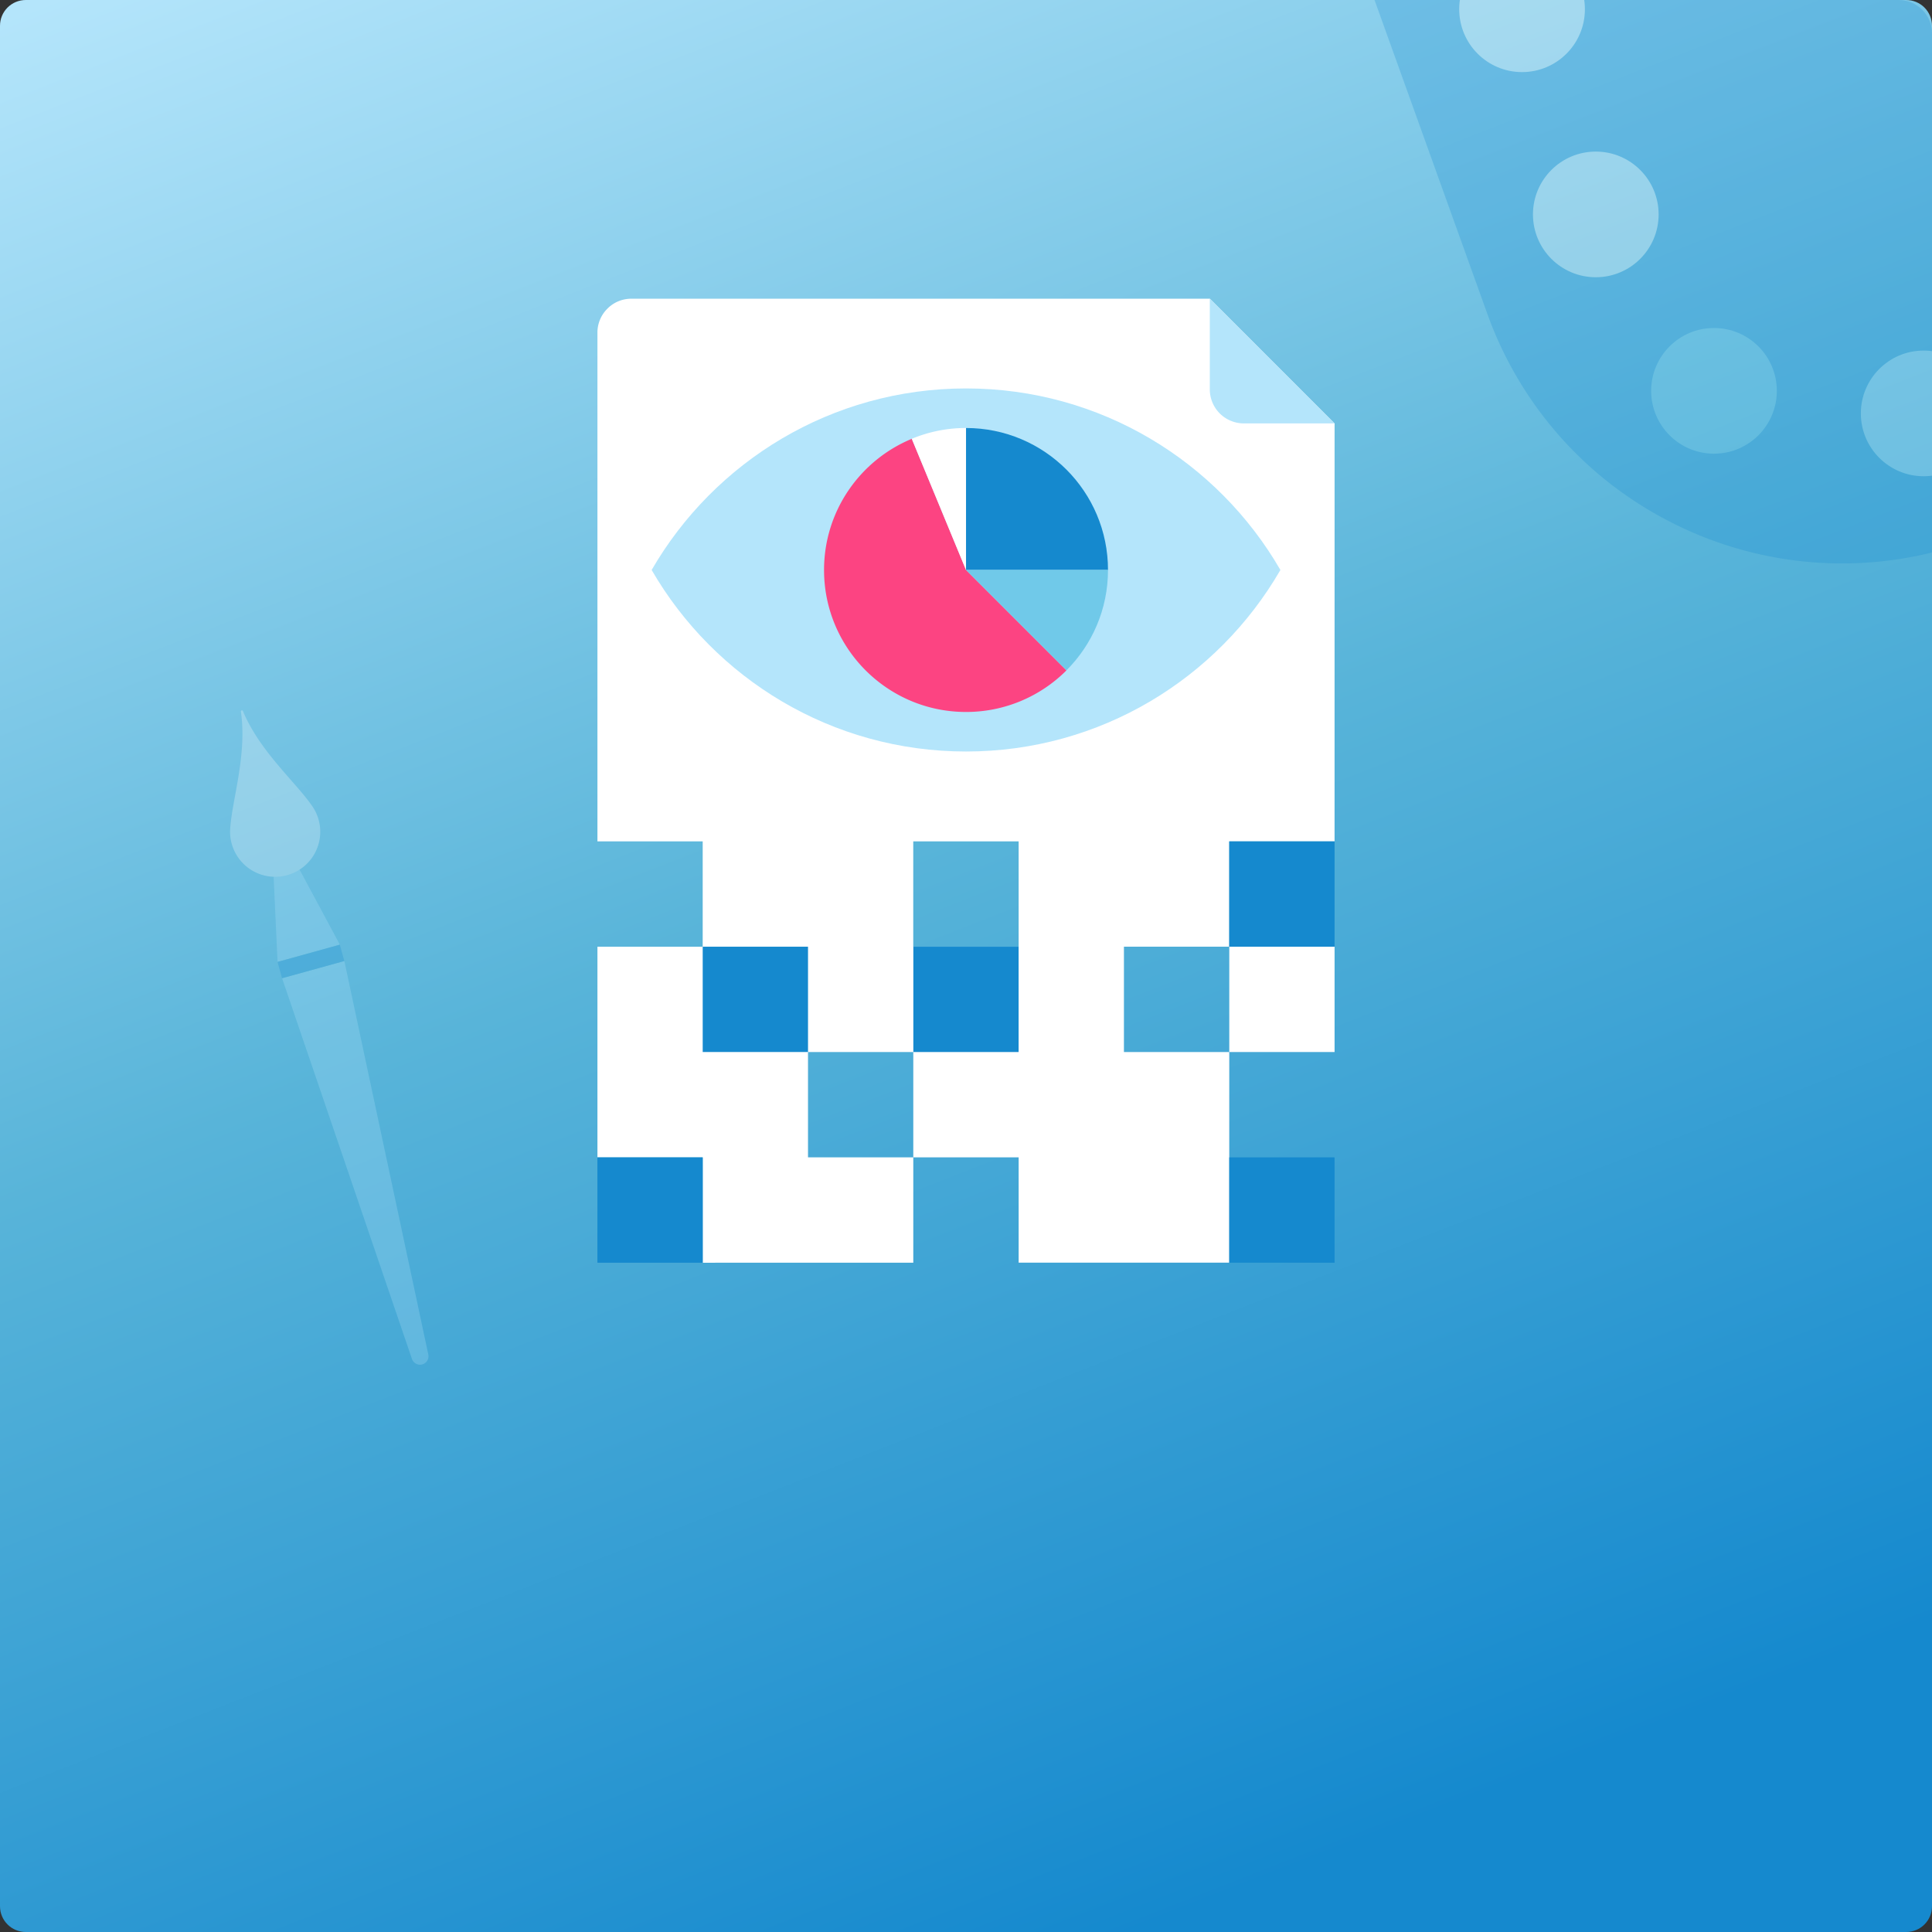 <svg xmlns="http://www.w3.org/2000/svg" xmlns:xlink="http://www.w3.org/1999/xlink" width="150" height="150">
  <rect width="100%" height="100%" fill="#333333" stroke="none"/>
  <defs>
    <path id="a" d="M150 148a2 2 0 0 1-2 2H2a2 2 0 0 1-2-2V2a2 2 0 0 1 2-2h146a2 2 0 0 1 2 2v146z"/>
  </defs>
  <clipPath id="b">
    <use xlink:href="#a" overflow="visible"/>
  </clipPath>
  <linearGradient id="c" gradientUnits="userSpaceOnUse" x1="102.645" y1="145.739" x2="39.888" y2="-14.851">
    <stop offset=".007" stop-color="#1589ce"/>
    <stop offset=".497" stop-color="#58b4d9"/>
    <stop offset=".996" stop-color="#b4e5fb"/>
  </linearGradient>
  <path clip-path="url(#b)" fill="url(#c)" d="M0 0h150v150H0z"/>
  <path fill="#FFF" d="M93.931 23.191H49.026c-.679 0-1.356.255-1.867.773a2.606 2.606 0 0 0-.774 1.866v39.494h8.172v8.178h-8.172v16.353h8.172v8.183l16.351-.002v-8.181h-8.174v-8.176h8.174v8.176h8.18v8.178H95.44V81.679h-8.178v-8.177h8.178v-8.176h8.175l.002-32.448-9.686-9.687zM79.087 73.502h-8.182v-8.178h8.182v8.178z"/>
  <path fill="#FFF" d="M95.441 73.502h8.175v8.177h-8.175z"/>
  <path fill="#B4E5FB" d="M103.615 32.873h-7.042a2.642 2.642 0 0 1-2.644-2.642v-7.044l9.686 9.686z"/>
  <path d="M70.911 73.502h8.174v8.177h-8.174zM95.44 89.859h8.175v8.178H95.44zm-.002-24.533h8.177v8.176h-8.177zm-40.88 8.176h8.176v8.176h-8.176zM46.383 89.86h8.175v8.177h-8.175z" fill="#1589CE"/>
  <path fill="#B4E5FB" d="M75.003 30.158c-10.434 0-19.535 5.672-24.41 14.095 4.875 8.423 13.977 14.094 24.41 14.094s19.535-5.671 24.407-14.094c-4.872-8.423-13.973-14.095-24.407-14.095z"/>
  <path fill="#FC4482" d="M82.798 52.05a10.993 10.993 0 0 1-7.797 3.227c-6.089 0-11.022-4.939-11.022-11.022 0-4.593 2.812-8.533 6.812-10.185l4.211 10.185 7.796 7.795z"/>
  <path fill="#1589CE" d="M86.025 44.252H75.001V33.23c6.091 0 11.024 4.937 11.024 11.022z"/>
  <path fill="#70C9E9" d="M86.025 44.252c0 3.046-1.231 5.798-3.228 7.796L75 44.252h11.025z"/>
  <path fill="#FFF" d="M75.001 33.23v11.024L70.79 34.069a10.896 10.896 0 0 1 4.211-.839z"/>
  <defs>
    <path id="d" d="M150 2.59A2.589 2.589 0 0 0 147.411 0H98.636a2.59 2.59 0 0 0-2.591 2.59v48.775a2.59 2.59 0 0 0 2.591 2.59h48.775a2.59 2.59 0 0 0 2.589-2.59V2.59z"/>
  </defs>
  <clipPath id="e">
    <use xlink:href="#d" overflow="visible"/>
  </clipPath>
  <g opacity=".25" clip-path="url(#e)">
    <path fill="#1589CE" d="M169.496 26.944c3.445-7.311 3.601-15.325 1.066-22.375l-1.98-5.51a9.715 9.715 0 0 0-5.021-5.523c-2.439-1.149-5.109-1.201-7.459-.356s-5.021.791-7.459-.356a9.72 9.72 0 0 1-5.023-5.525l-1.979-5.509a19.457 19.457 0 0 0-10.045-11.05 19.45 19.45 0 0 0-14.917-.712c-4.698 1.689-8.755 5.171-11.051 10.046s-2.399 10.218-.711 14.916l10.56 29.38c2.534 7.05 7.758 13.132 15.069 16.576a29.167 29.167 0 0 0 22.374 1.066c7.049-2.533 13.132-7.756 16.576-15.068zm-15.16-21.948a4.879 4.879 0 1 1 9.18-3.303 4.879 4.879 0 0 1-9.18 3.303z"/>
    <circle fill="#B4E5FB" cx="149.355" cy="32.097" r="4.878"/>
    <circle fill="#70C9E9" cx="133.074" cy="30.345" r="4.878"/>
    <circle fill="#FFF" cx="123.897" cy="16.647" r="4.878"/>
    <circle fill="#FFF" cx="118.172" cy=".718" r="4.879"/>
  </g>
  <g opacity=".25">
    <path fill="#B4E5FB" d="M21.156 66.156l.394 8.523 4.836-1.336-4.035-7.516zm12.016 39.484a.658.658 0 0 0 .081-.479l-6.518-30.55-4.835 1.334 10.085 29.565a.663.663 0 0 0 .316.369.652.652 0 0 0 .482.052.654.654 0 0 0 .389-.291z"/>
    <path fill="#1589CE" d="M26.383 73.345l.35 1.267-4.835 1.338-.35-1.266z"/>
    <path fill="#FFF" d="M22.294 67.948a3.499 3.499 0 0 1-4.43-3.462c.1-2.252 1.337-5.783.84-9.23a.082.082 0 0 1 .057-.101.081.081 0 0 1 .102.057c1.344 3.214 4.219 5.609 5.457 7.492a3.495 3.495 0 0 1-2.026 5.244z"/>
  </g>
</svg>
